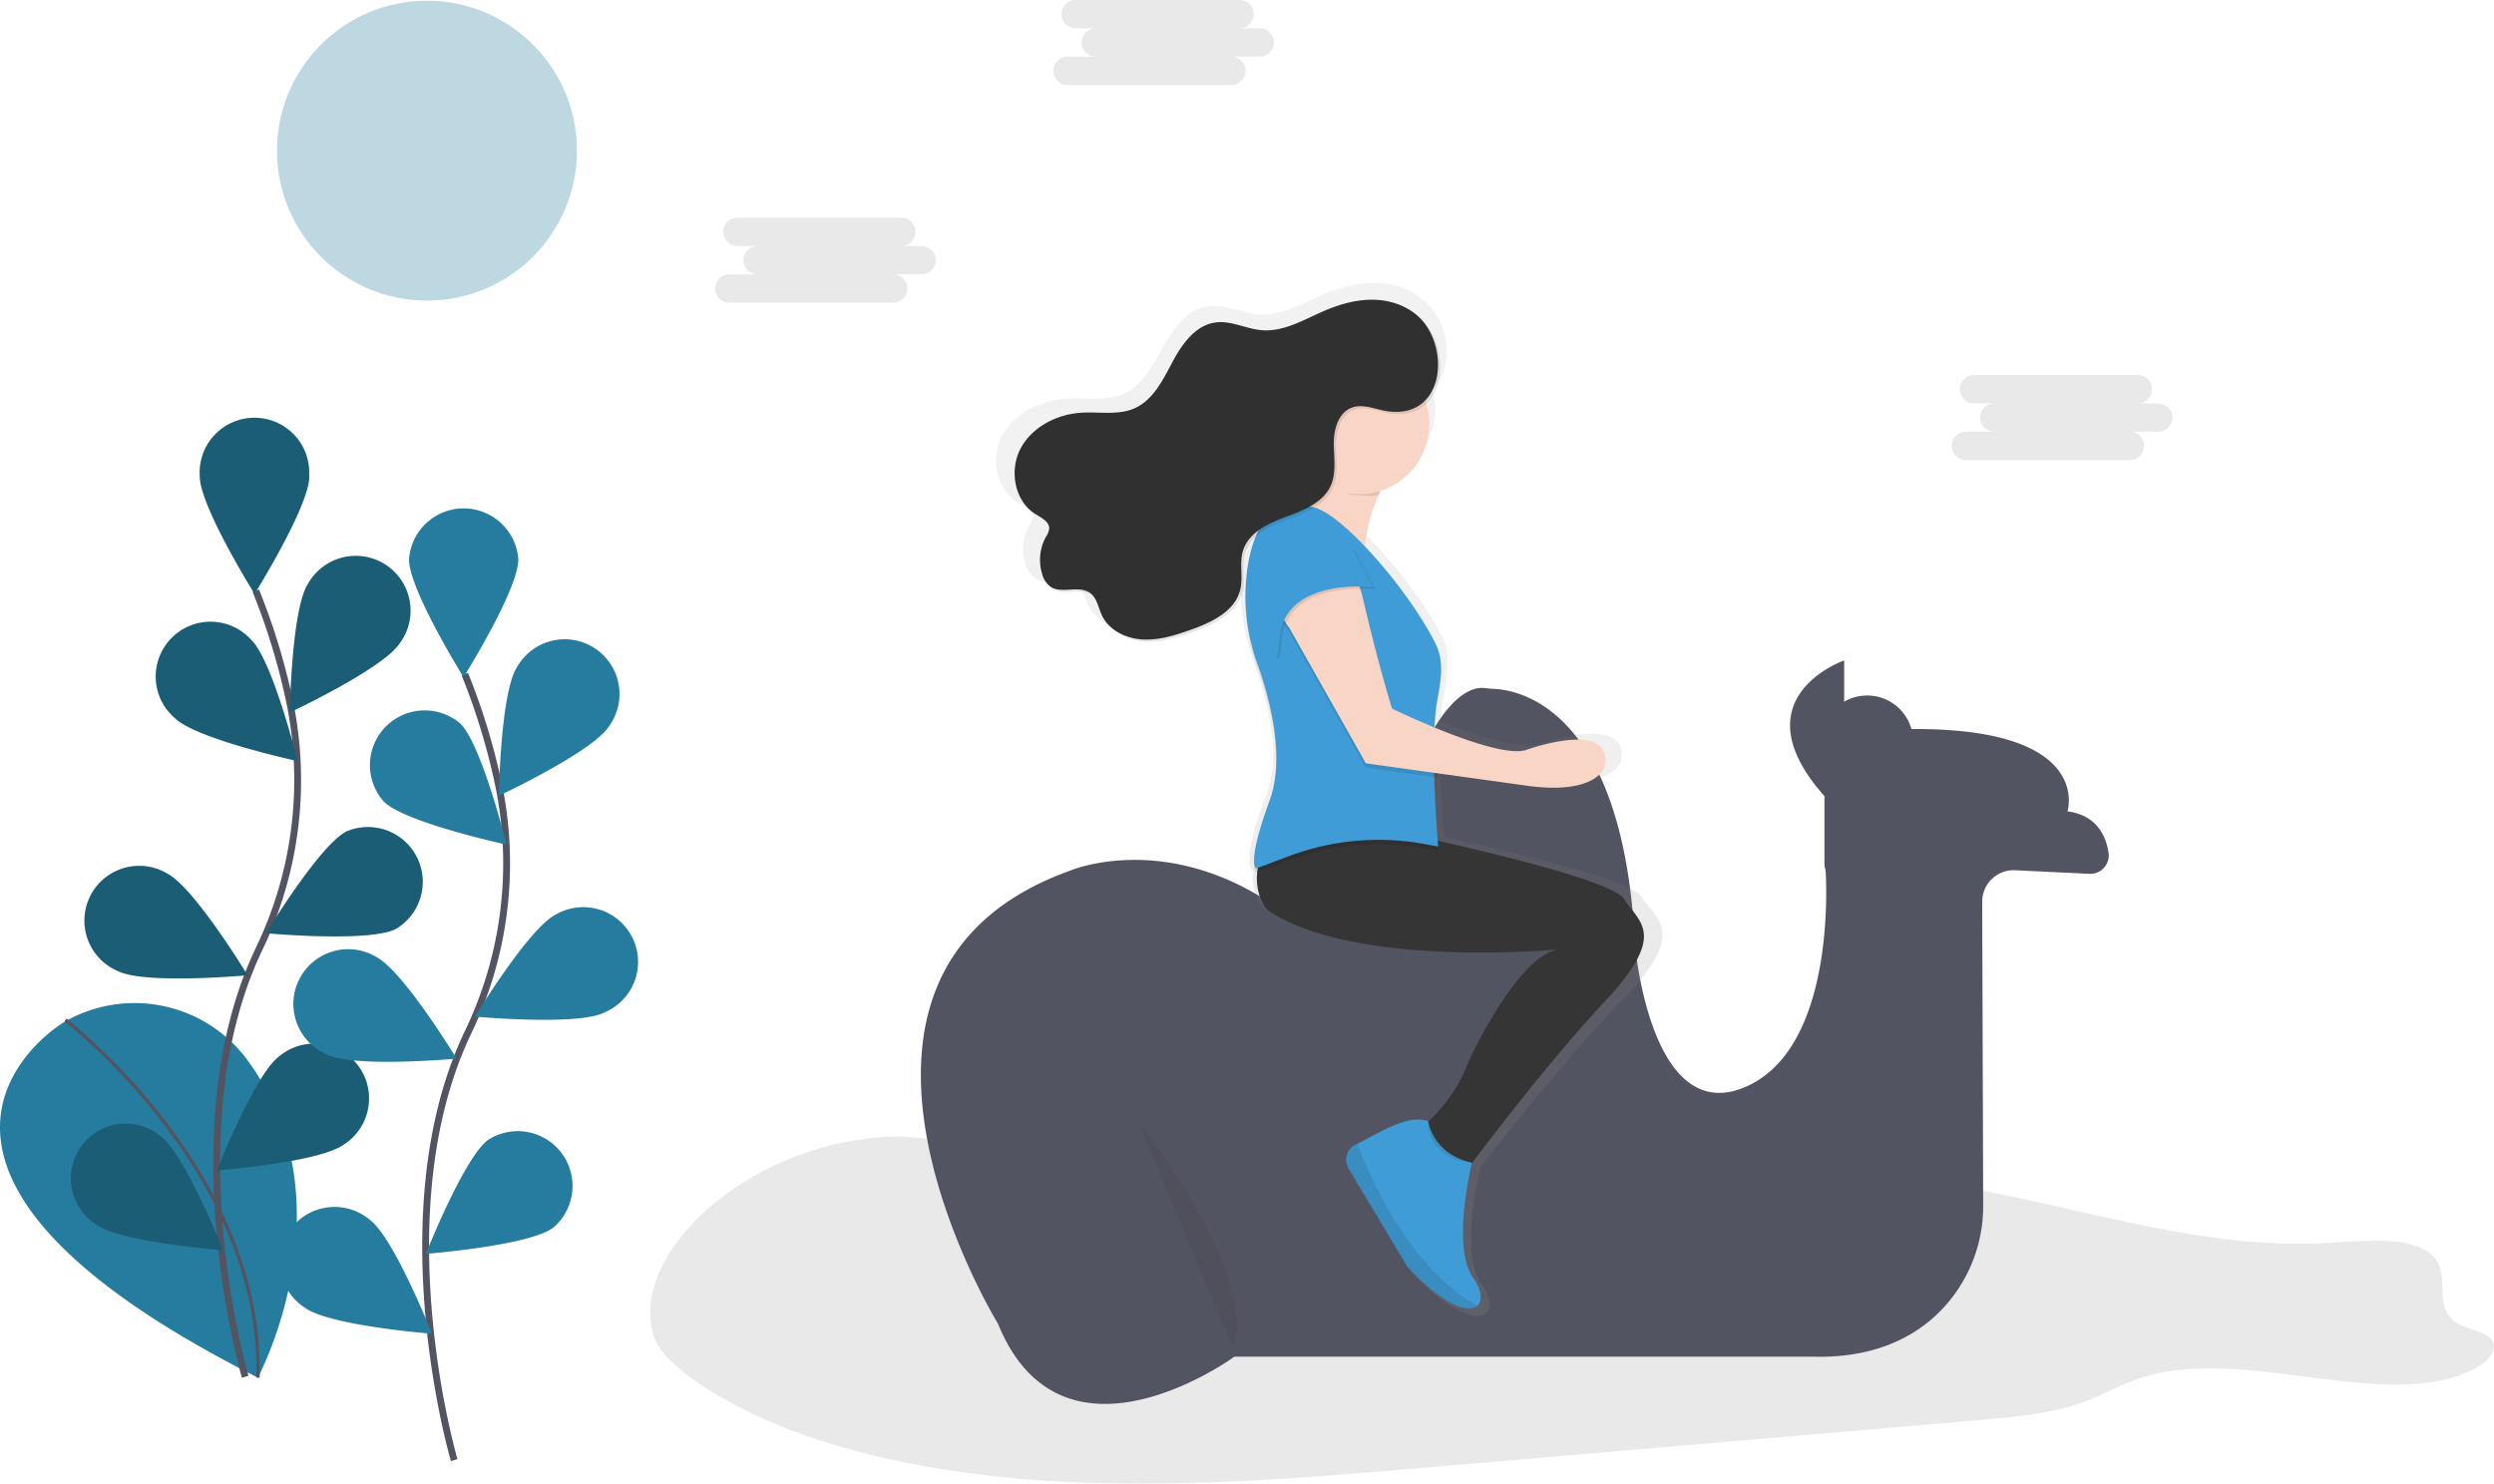 <svg height="433.507" viewBox="0 0 728.509 433.507" width="728.509" xmlns="http://www.w3.org/2000/svg" xmlns:xlink="http://www.w3.org/1999/xlink"><linearGradient id="a" gradientTransform="matrix(1 0 0 -1 -145 749.22)" gradientUnits="userSpaceOnUse" x1="769.016" x2="769.016" y1="131.455" y2="433.308"><stop offset="0" stop-color="#808080" stop-opacity=".25"/><stop offset=".54" stop-color="#808080" stop-opacity=".12"/><stop offset="1" stop-color="#808080" stop-opacity=".1"/></linearGradient><path d="m492.835 565.526c9.28-.7 18.55 1 27.41 2.87 53.2 11 107.62 26.72 163 20.87 29.39-3.11 57-12.23 86.78-12.73 50.46-.86 96.43 23 146.64 19.84 10.26-.65 22.79-1.89 29 3.15 7.2 5.88-.63 16.06 8.6 20.77 2.75 1.4 6.63 2 8.68 3.78 3.16 2.76.12 6.66-4 8.9-25 13.52-67-6.55-96.88 2.57-6.63 2-12 5.34-18.37 7.61-9.07 3.22-19.76 4.17-30.15 5.06l-159 13.66c-38.07 3.27-76.63 6.54-114.84 3.93s-76.66-11.78-101.64-29.65c-5.37-3.84-10.18-8.21-11.57-13.19-6.55-23.49 26.8-54.44 66.34-57.44z" fill="#252223" opacity=".1" transform="translate(-235.746 -233.246)"/><path d="m768.675 485.576v-19.71c-25.58-28.78 5.76-39.65 5.76-39.65v21.1c74.83-7 65.23 23 65.23 23 8.53 1.11 11.25 7.17 12 12.07a5.38 5.38 0 0 1 -5.61 6.18l-21.64-1.04a9.19 9.19 0 0 0 -9.648 8.708q-.013.246-.012.492l.29 88.69a43.68 43.68 0 0 1 -15.27 33.46c-7.51 6.33-18.55 11.25-34.61 10.77h-168.84s-50.2 36.73-69.07-9.63c0 0-62.68-102.33 21.1-132.39 0 0 31.34-13.43 66.51 15.35 0 0 15.35 14.71 28.78-30.06 11.19-37.31 22.38-39.08 25.8-38.64.89.12 1.78.21 2.68.25 7.41.31 37.86 5.82 41.23 74.84 0 0 4.48 53.08 32 41.57 25.74-10.78 24-56.86 23.7-62.71a6.173 6.173 0 0 0 -.17-1.16 6.14 6.14 0 0 1 -.21-1.49z" fill="#535461" transform="translate(-235.746 -233.246)"/><circle cx="545.409" cy="216.64" fill="#535461" r="13.43"/><path d="m709.135 526.026c19.64-20.3 10.84-23.58 6.09-30.78-3.24-4.92-36.75-12.88-57.7-17.45-.13-1.7-.35-4.56-.55-8 0 0-.53-6.44-.49-10.86v-.11l1.34.18v-1.3l26.22 3.52c22.35 3.27 25.06-5.24 25.06-5.24 3.39-15.06-24.38-5.24-24.38-5.24-5.44 1.5-18.24-2.82-28.16-6.77a57.527 57.527 0 0 1 .74-6.65 50.002 50.002 0 0 0 1.24-10.16 16.54 16.54 0 0 0 -1.79-8.48c-5-9.5-13.59-20.62-21.66-28.83a45.841 45.841 0 0 1 4.78-16.73 21.05 21.05 0 0 0 15.06-20 20.319 20.319 0 0 0 -.93-6.09c5.81-5.3 5.62-16.23.28-23.25a15.609 15.609 0 0 0 -1.9-2.06 20.77 20.77 0 0 0 -13.6-5.77c-5.69-.33-11.35 1.2-16.59 3.39-6.17 2.59-12.35 6.21-19.06 5.68-4.83-.38-9.45-2.92-14.25-2.32-6.24.78-10.42 6.48-13.38 11.85s-6 11.38-11.73 13.85c-5 2.14-10.75 1-16.21 1.31-7.63.41-15.36 4.13-19 10.63-3.25 5.83-2.26 13.86 2.65 18.27a12.171 12.171 0 0 0 2.52 2 24.343 24.343 0 0 1 2.88 1.84 2.75 2.75 0 0 1 .75 2 5.85 5.85 0 0 1 -1 2.46 14 14 0 0 0 -1.14 11.11 7.15 7.15 0 0 0 2.16 3.44 5 5 0 0 0 1 .87c3.47 2.38 8.89-.48 12.34 1.92l.26.2c1.39 1.61 1.82 4 2.78 5.92a11 11 0 0 0 2.57 3.32 16.19 16.19 0 0 0 10.73 4.52c5.12.27 10.14-1.28 15-2.95 6.37-2.19 13.48-5.47 15.14-11.81 1-3.86-.31-8.07.91-11.87a10.87 10.87 0 0 1 3.14-4.7 40.35 40.35 0 0 0 -2.58 9.86 53.998 53.998 0 0 0 -.55 8.26 58.41 58.41 0 0 0 3.69 21.09c2.62 7.1 5.7 17.52 5.84 27.55a35.44 35.44 0 0 1 -2.08 12.1c-4.26 11.23-5 16.25-4.81 18.5-.17 2.93.74 3.12.74 3.12l.26-.1a14.81 14.81 0 0 0 3.08 11.26c27.09 17.68 90.07 11.79 90.07 11.79-12.87 2-27.76 33.4-27.76 33.4a47.12 47.12 0 0 1 -12.5 18.13v-.12c-6.43-2.2-15.36 3.63-21.95 6.8l-.54.25a4.86 4.86 0 0 0 -2.18 7l18.24 29.5c11.47 11.89 19 13.94 21.62 11.68 1.73-1.47 1.37-4.79-1.3-8.41-6.49-8.78-.86-32.27-.38-34.24 5.58-7.23 24.47-31.22 40.97-48.28z" fill="url(#a)" transform="translate(-235.746 -233.246)"/><path d="m642.365 370.576s-9.59 14.07-7.67 28.14l-22.38-17.91s8.31-.64 10.23-19.83z" fill="#f9d5c6" transform="translate(-235.746 -233.246)"/><path d="m639.815 475.466s65.87 13.43 70.35 20.47 12.79 10.23-5.76 30.06-40.29 49.24-40.29 49.24l-15.35-10.87a45.36 45.36 0 0 0 16-21.1s14.07-30.7 26.22-32.62c0 0-59.48 5.76-85.06-11.51 0 0-6.4-7-.64-18.55s34.53-5.12 34.53-5.12z" fill="#353535" transform="translate(-235.746 -233.246)"/><path d="m619.345 382.726s-15.71-7.18-19.3 18.32a57.62 57.62 0 0 0 3 27.38c3.63 10.17 8.2 27.32 3.55 40-7 19.19-3.84 19.83-3.84 19.83l9.4-3.55a74.38 74.38 0 0 1 39.76-3.57l3.92.72s-2.56-29.93-.32-42.53c1.06-6 2.23-11.5-.52-16.91-8.46-16.57-27.77-38.21-35.65-39.69z" opacity=".1" transform="translate(-235.746 -233.246)"/><path d="m619.345 381.456s-15.71-7.18-19.3 18.32a57.62 57.62 0 0 0 3 27.38c3.63 10.17 8.2 27.32 3.55 40-7 19.19-3.84 19.83-3.84 19.83l9.4-3.55a74.38 74.38 0 0 1 39.76-3.57l3.92.72s-2.56-29.93-.32-42.53c1.06-6 2.23-11.5-.52-16.91-8.46-16.62-27.77-38.22-35.65-39.69z" fill="#409cd6" transform="translate(-235.746 -233.246)"/><path d="m609.375 400.596c4.32-7.74 15.43-8 20.45-.7a30.24 30.24 0 0 1 4.23 10.33c4.48 19.19 8.31 31.34 8.31 31.34s9.91 3.52 14.17 6.25c-.42 6.22-.6 12.69-.6 12.69l-21.24-3-22.38-39.65s-7.55-9-2.94-17.26z" opacity=".1" transform="translate(-235.746 -233.246)"/><path d="m609.375 399.316c4.32-7.74 15.43-8 20.45-.7a30.24 30.24 0 0 1 4.23 10.33c4.48 19.19 8.31 31.34 8.31 31.34s30.06 14.71 39 12.15c0 0 26.22-9.59 23 5.12 0 0-2.56 8.31-23.66 5.12l-46-6.4-22.39-39.65s-7.55-9.05-2.94-17.31z" fill="#f9d5c6" transform="translate(-235.746 -233.246)"/><path d="m619.025 368.976c1.19-2.84 2.35-1.43 2.88-6.72l19.83 9.59a48.871 48.871 0 0 0 -3.35 6.06c-2 .63-4.38 0-6.56 0-4.93.03-9.27-6.03-12.8-8.93z" opacity=".1" transform="translate(-235.746 -233.246)"/><circle cx="397.029" cy="123.9" fill="#f9d5c6" r="20.47"/><g transform="translate(-235.746 -233.246)"><path d="m641.875 354.066c-3.59-.48-7.28-2.34-10.67-1.05-3.89 1.48-5.23 6.32-5.21 10.48s.82 8.53-.9 12.32c-2.26 5-8 7.21-13.14 9.11s-10.82 4.57-12.45 9.8c-1.16 3.72.09 7.82-.86 11.59-1.57 6.2-8.28 9.39-14.3 11.54-4.56 1.62-9.3 3.14-14.13 2.88s-9.84-2.65-11.92-7c-1.09-2.29-1.45-5.14-3.51-6.62-3.26-2.35-8.38.45-11.65-1.88a6.72 6.72 0 0 1 -2.3-3.57 14 14 0 0 1 1.07-10.84 5.82 5.82 0 0 0 1-2.41c.1-2.1-2.29-3.26-4.07-4.37-6.13-3.81-7.67-12.84-4.24-19.19s10.73-10 17.93-10.38c5.15-.29 10.59.81 15.31-1.28 5.43-2.41 8.28-8.27 11.07-13.52s6.74-10.81 12.64-11.57c4.54-.59 8.9 1.9 13.46 2.27 6.33.51 12.17-3 18-5.55 4.94-2.14 10.29-3.64 15.66-3.31s10.8 2.67 14 7c7.21 9.83 4.43 27.58-10.79 25.55z" opacity=".1"/><path d="m641.225 353.426c-3.59-.48-7.28-2.34-10.67-1.05-3.89 1.48-5.23 6.32-5.21 10.48s.82 8.53-.9 12.32c-2.26 5-8 7.21-13.14 9.11s-10.82 4.57-12.45 9.8c-1.16 3.72.09 7.82-.86 11.59-1.57 6.2-8.28 9.39-14.3 11.54-4.56 1.62-9.3 3.14-14.13 2.88s-9.84-2.65-11.92-7c-1.09-2.29-1.45-5.14-3.51-6.62-3.26-2.35-8.38.45-11.65-1.88a6.72 6.72 0 0 1 -2.3-3.57 14 14 0 0 1 1.04-10.85 5.82 5.82 0 0 0 1-2.41c.1-2.1-2.29-3.26-4.07-4.37-6.13-3.81-7.67-12.84-4.24-19.19s10.73-10 17.93-10.38c5.15-.29 10.59.81 15.31-1.28 5.43-2.41 8.28-8.27 11.07-13.52s6.74-10.81 12.64-11.57c4.54-.59 8.9 1.9 13.46 2.27 6.33.51 12.17-3 18-5.55 4.94-2.14 10.29-3.64 15.66-3.31s10.8 2.67 14 7c7.24 9.84 4.47 27.59-10.76 25.56z" fill="#2f302f"/><path d="m637.574 405.436s-26.22-3.2-27.5 15.35-5.12-22.38-5.12-22.38l12.15-9 14.12 4.52z" opacity=".1"/><path d="m636.935 404.796s-26.22-3.2-27.5 15.35-5.12-22.38-5.12-22.38l12.15-9 14.07 4.48z" fill="#409cd6"/><path d="m629.655 574.526 17.19 28.84c10.83 11.61 17.93 13.62 20.41 11.41 1.63-1.44 1.3-4.68-1.23-8.21-6.4-9-.32-33.58-.32-33.58-11.51-2.56-12.79-12.15-12.79-12.15-6-2.14-14.47 3.55-20.7 6.62l-.51.24a4.83 4.83 0 0 0 -2.256 6.447q.094.196.206.383z" fill="#409cd6"/><path d="m665.715 572.996s-12.79-.64-12.79-12.15c0.0 0 1.92 10.23 12.79 12.15z" opacity=".1"/><path d="m629.655 574.526 17.19 28.84c10.83 11.61 17.93 13.62 20.41 11.41-5.94-3.14-22.27-14.37-35-47.32l-.51.24a4.83 4.83 0 0 0 -2.302 6.431q.097.204.212.399z" opacity=".1"/><path d="m254.065 532.146s-67.63 40.8 57 103.62c0 0 27.46-51-2.9-92.57a40.94 40.94 0 0 0 -53.08-11.67z" fill="#257c9e"/><path d="m254.845 531.286s57.88 44.24 56.25 104.48" fill="none" stroke="#535461" stroke-miterlimit="10"/><path d="m307.375 635.526s-21.19-72 4-124.91a113.65 113.65 0 0 0 9.19-71.3 191.129 191.129 0 0 0 -10.09-33.46" fill="none" stroke="#535461" stroke-miterlimit="10" stroke-width="2"/><path d="m326.105 372.366c0 8.82-16 34.39-16 34.39s-16-25.57-16-34.39a16 16 0 1 1 31.93 0z" fill="#257c9e"/><path d="m352.495 421.216c-4.79 7.4-32.09 20.19-32.09 20.19s.5-30.14 5.29-37.54a16 16 0 1 1 26.8 17.36z" fill="#257c9e"/><path d="m351.345 504.686c-7.87 4-37.89 1.23-37.89 1.23s15.64-25.77 23.52-29.74a16 16 0 0 1 14.38 28.51z" fill="#257c9e"/><path d="m336.225 567.636c-7.09 5.24-37.14 7.61-37.14 7.61s11.06-28 18.15-33.29a16 16 0 1 1 19 25.67z" fill="#257c9e"/><path d="m286.875 443.106c6.32 6.14 35.79 12.51 35.79 12.51s-7.22-29.27-13.54-35.41a16 16 0 1 0 -22.25 22.9z" fill="#257c9e"/><path d="m270.165 516.966c7.87 4 37.89 1.23 37.89 1.23s-15.64-25.77-23.52-29.74a16 16 0 1 0 -14.38 28.51z" fill="#257c9e"/><path d="m263.765 590.976c7.09 5.24 37.14 7.61 37.14 7.61s-11.06-28-18.15-33.29a16 16 0 1 0 -19 25.67z" fill="#257c9e"/><path d="m326.105 372.366c0 8.82-16 34.39-16 34.39s-16-25.57-16-34.39a16 16 0 1 1 31.93 0z" opacity=".25"/><path d="m352.495 421.216c-4.79 7.4-32.09 20.19-32.09 20.19s.5-30.14 5.29-37.54a16 16 0 1 1 26.8 17.36z" opacity=".25"/><path d="m351.345 504.686c-7.87 4-37.89 1.23-37.89 1.23s15.64-25.77 23.52-29.74a16 16 0 0 1 14.38 28.51z" opacity=".25"/><path d="m336.225 567.636c-7.09 5.24-37.14 7.61-37.14 7.61s11.06-28 18.15-33.29a16 16 0 1 1 19 25.67z" opacity=".25"/><path d="m286.875 443.106c6.32 6.14 35.79 12.51 35.79 12.51s-7.22-29.27-13.54-35.41a16 16 0 1 0 -22.25 22.9z" opacity=".25"/><path d="m270.165 516.966c7.87 4 37.89 1.23 37.89 1.23s-15.64-25.77-23.52-29.74a16 16 0 1 0 -14.38 28.51z" opacity=".25"/><path d="m263.765 590.976c7.09 5.24 37.14 7.61 37.14 7.61s-11.06-28-18.15-33.29a16 16 0 1 0 -19 25.67z" opacity=".25"/><path d="m368.415 659.876s-21.19-72 4-124.91a113.65 113.65 0 0 0 9.19-71.3 191.131 191.131 0 0 0 -10.09-33.46" fill="none" stroke="#535461" stroke-miterlimit="10" stroke-width="2"/><path d="m387.145 396.736c0 8.82-16 34.39-16 34.39s-15.92-25.6-15.92-34.39a16 16 0 0 1 31.93 0z" fill="#257c9e"/><path d="m413.535 445.586c-4.79 7.4-32.09 20.19-32.09 20.19s.5-30.14 5.29-37.54a16 16 0 1 1 26.8 17.36z" fill="#257c9e"/><path d="m412.385 529.056c-7.87 4-37.89 1.23-37.89 1.23s15.63-25.76 23.51-29.76a16 16 0 1 1 14.38 28.51z" fill="#257c9e"/><path d="m397.285 592.006c-7.09 5.24-37.14 7.61-37.14 7.61s11.06-28 18.15-33.29a16 16 0 0 1 19 25.67z" fill="#257c9e"/><path d="m347.915 467.526c6.32 6.14 35.79 12.51 35.79 12.51s-7.22-29.27-13.54-35.41a16 16 0 0 0 -22.25 22.9z" fill="#257c9e"/><path d="m331.225 541.336c7.87 4 37.89 1.23 37.89 1.23s-15.64-25.77-23.52-29.74a16 16 0 1 0 -14.37 28.51z" fill="#257c9e"/><path d="m324.795 615.346c7.09 5.24 37.14 7.61 37.14 7.61s-11.06-28-18.15-33.29a16 16 0 1 0 -19 25.67z" fill="#257c9e"/><path d="m603.725 241.526h-5.91a4.14 4.14 0 0 0 0-8.28h-47.88a4.14 4.14 0 0 0 0 8.28h5.91a4.14 4.14 0 0 0 0 8.28h-8.28a4.14 4.14 0 0 0 0 8.28h47.88a4.14 4.14 0 0 0 .004-8.28h8.276a4.14 4.14 0 0 0 .004-8.28z" fill="#252223" opacity=".1"/><path d="m504.935 305.126h-5.91a4.14 4.14 0 0 0 0-8.28h-47.87a4.14 4.14 0 0 0 0 8.28h5.91a4.14 4.14 0 0 0 0 8.28h-8.28a4.14 4.14 0 0 0 -.004 8.28h47.884a4.14 4.14 0 0 0 .004-8.28h8.276a4.14 4.14 0 0 0 0-8.28z" fill="#252223" opacity=".1"/><path d="m866.155 351.106h-5.93a4.14 4.14 0 0 0 .004-8.28h-47.854a4.14 4.14 0 0 0 -.004 8.28h5.914a4.14 4.14 0 0 0 -.004 8.28h-8.276a4.14 4.14 0 0 0 -.004 8.28h47.884a4.14 4.14 0 0 0 .004-8.28h8.276a4.14 4.14 0 0 0 0-8.28z" fill="#252223" opacity=".1"/></g><circle cx="124.719" cy="44.02" fill="#257c9e" opacity=".3" r="43.81"/><path d="m568.225 560.716s18 23.19 24.91 42.09 2.58 24.05 2.58 24.05" opacity=".05" transform="translate(-235.746 -233.246)"/></svg>